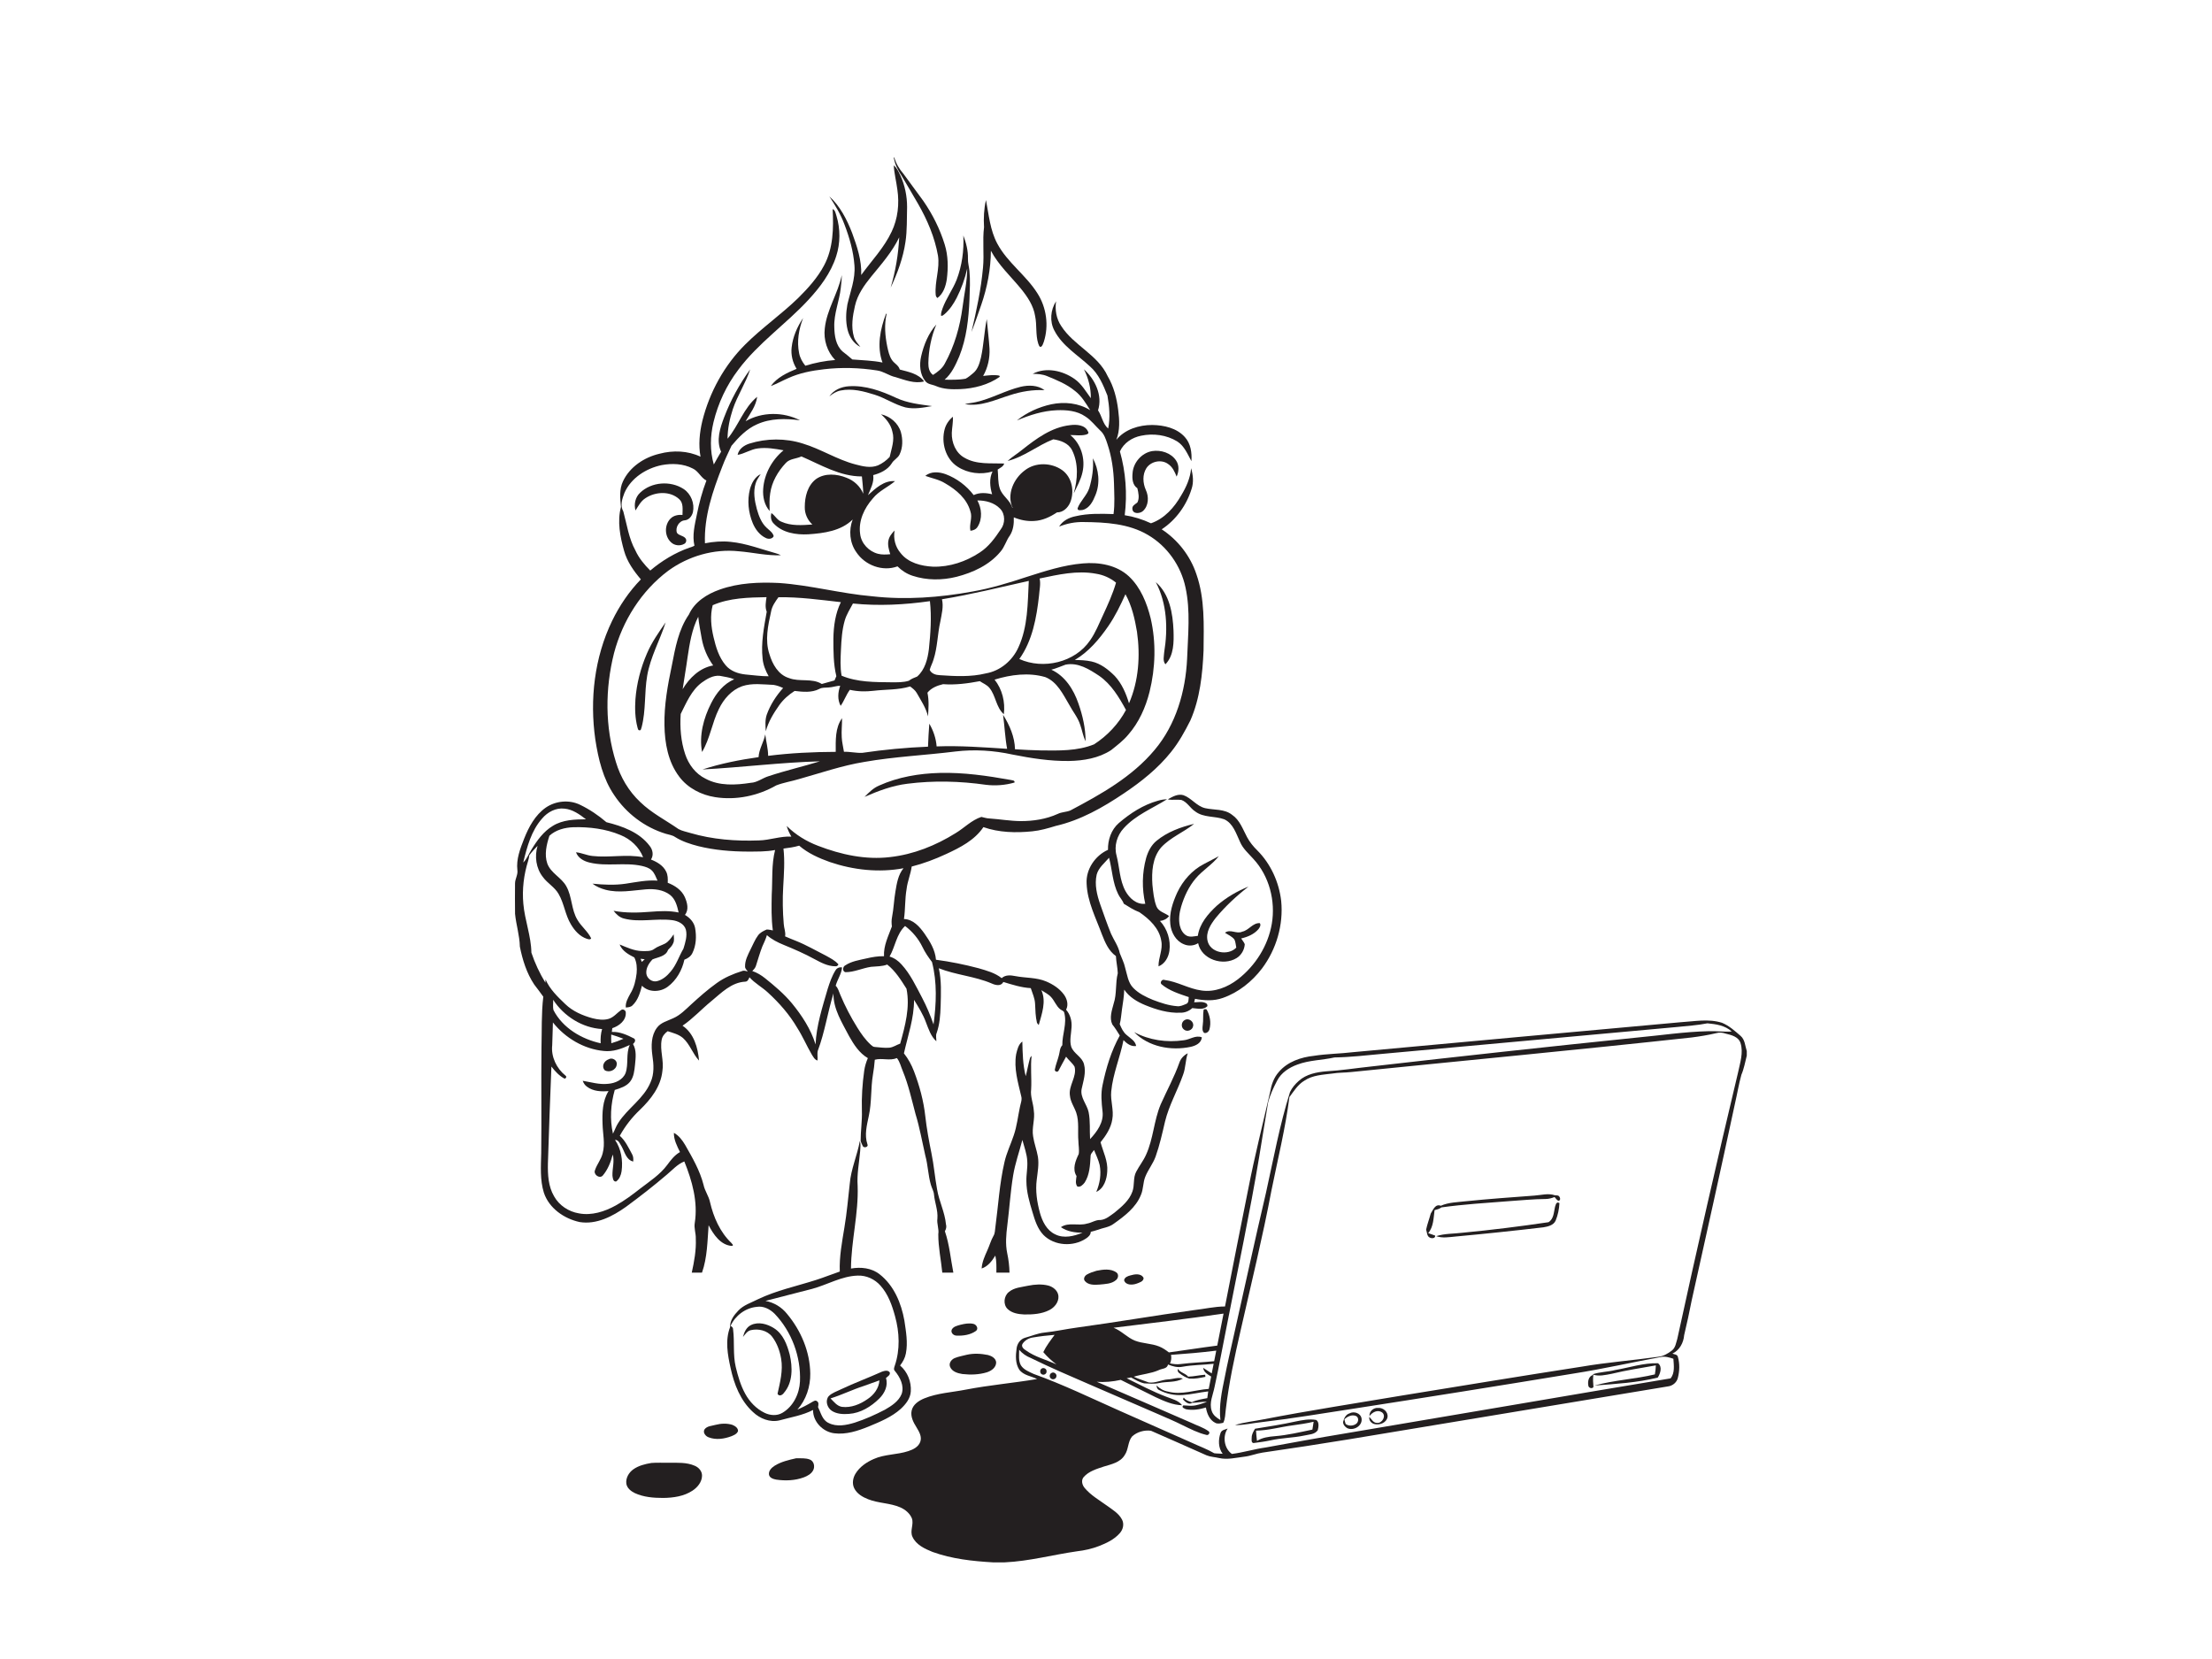 <?xml version="1.0" encoding="utf-8"?>
<!-- Generator: Adobe Illustrator 17.0.0, SVG Export Plug-In . SVG Version: 6.00 Build 0)  -->
<!DOCTYPE svg PUBLIC "-//W3C//DTD SVG 1.1//EN" "http://www.w3.org/Graphics/SVG/1.1/DTD/svg11.dtd">
<svg version="1.1" id="Layer_1" xmlns="http://www.w3.org/2000/svg" xmlns:xlink="http://www.w3.org/1999/xlink" x="0px" y="0px"
	 width="800px" height="600px" viewBox="0 0 800 600" enable-background="new 0 0 800 600" xml:space="preserve">
<g id="_x23_231f20ff">
	<path fill="#231F20" d="M323.244,56.95h0.187c0.626,2.199,1.801,4.17,3.297,5.89c2.414,3.26,4.784,6.557,7.199,9.821
		c3.337,4.825,6.004,10.138,7.735,15.751c1.272,4.077,1.297,8.43,0.76,12.629c-0.394,2.5-1.256,5.179-3.39,6.735
		c-0.39-0.313-0.598-0.715-0.626-1.199c-0.398-4.752,1.577-9.402,0.821-14.154c-1.175-6.613-3.845-12.877-7.178-18.678
		c-2.016-3.414-3.967-6.865-6.02-10.255C324.679,61.515,323.61,59.336,323.244,56.95z"/>
	<path fill="#231F20" d="M323.24,59.82c1.171,0.939,1.776,2.345,2.414,3.662c1.61,3.553,2.41,7.467,2.406,11.365
		c-0.122,4.211,0.045,8.451-0.585,12.633c-0.837,5.772-2.878,11.296-5.357,16.548c1.756-5.906,2.788-12.032,3.093-18.186
		c-2.545,5.272-6.447,9.703-10.129,14.194c-2.545,3.142-4.979,6.565-5.87,10.581c-0.841,3.654-1.471,7.565-0.374,11.227
		c0.386,1.435,1.484,2.467,2.333,3.626c-2.439-1.199-4.012-3.679-4.642-6.26c-0.719-2.971-0.598-6.093-0.061-9.085
		c1.073-4.658,2.943-9.272,2.557-14.137c-0.37-5.085-1.797-10.036-3.605-14.78c-1.341-3.638-3.353-6.967-5.479-10.19
		c3.898,3.528,6.337,8.353,8.223,13.186c1.793,4.89,3.52,9.971,3.309,15.251c3.744-5.158,8.268-9.833,11.003-15.662
		c2.26-4.711,2.833-10.109,2.065-15.247C324.167,65.628,323.407,62.763,323.24,59.82z"/>
	<path fill="#231F20" d="M355.889,82.188c-0.195-3.292-0.041-6.626,0.699-9.849c1.032,5.337,1.496,10.942,4.122,15.816
		c3.691,6.865,10.398,11.394,14.507,17.958c3.268,5.101,4.158,11.698,2.305,17.471c-0.289,0.638-0.411,1.496-1.073,1.858
		c-0.671,0.077-0.732-0.744-0.959-1.175c-1.016-3.227-0.427-6.678-1.126-9.963c-0.581-3.764-2.776-6.987-5.122-9.882
		c-3.707-4.512-8.113-8.528-10.873-13.747c-0.041,6.65-1.313,13.259-3.475,19.539c-1.146,3.288-2.264,6.589-3.544,9.829
		c1.801-7.674,3.459-15.414,4.17-23.275C355.982,91.915,355.287,87.03,355.889,82.188z"/>
	<path fill="#231F20" d="M301.136,75.612c0.988,0.435,1.061,1.589,1.386,2.475c1.427,4.723,1.427,9.865-0.098,14.56
		c-1.927,6.073-5.849,11.268-10.138,15.885c-8.069,8.727-18.088,15.552-25.238,25.145c-4.276,5.618-7.337,12.137-8.999,18.995
		c-1.203,5.012-1.337,10.341,0.11,15.316c0.866-1.549,1.703-3.114,2.638-4.626c-1.854-4.061-0.382-8.573,1.114-12.491
		c2.341-6.138,5.532-11.975,9.398-17.279c-1.618,4.988-4.605,9.41-6.276,14.389c-1.126,3.451-1.886,7.052-1.906,10.694
		c3.996-4.752,5.817-11.142,10.711-15.166c-0.419,3.292-2.52,6.052-4.183,8.837c5.951-3.435,13.601-3.455,19.678-0.341
		c-5.191-0.699-10.69-0.76-15.552,1.455c-3.74,1.638-6.634,4.67-9.219,7.743c-1.15,2.512-2.398,4.988-3.358,7.585
		c-3.451,8.825-6.622,18.092-6.248,27.698c3.065-0.589,6.215-0.854,9.329-0.508c5.609,0.549,10.894,2.622,16.288,4.114
		c0.642,0.183,1.272,0.406,1.866,0.724c-5.138,0.211-10.182-1.037-15.28-1.439c-8.971-0.947-18.186,1.744-25.458,7.02
		c-9.735,7.276-16.544,18.105-19.629,29.807c-3.252,12.869-3.297,26.706,0.687,39.42c1.634,5.467,4.622,10.544,8.8,14.454
		c4.073,3.959,9.191,6.536,13.82,9.756c1.325,0.736,2.858,0.976,4.296,1.431c8.016,2.354,16.442,2.996,24.767,2.687
		c3.963-0.085,7.768-1.589,11.755-1.386c-0.695-1.219-1.317-2.488-1.671-3.849c3.195,3.183,7.097,5.561,11.3,7.166
		c8.268,3.191,17.243,5.17,26.129,4.085c8.439-0.947,16.487-4.179,23.653-8.654c3.146-1.89,5.768-4.715,9.321-5.866
		c0.955,0.207,1.886,0.533,2.878,0.561c3.78,0.256,7.532,0.915,11.329,0.955c4.577,0.008,9.211-0.703,13.402-2.601
		c1.443-0.719,3.114-0.638,4.577-1.256c11.068-5.849,22.352-12.154,30.486-21.913c7.707-9.15,11.174-21.169,11.731-32.957
		c0.305-8.577,1.268-17.296-0.581-25.771c-1.654-7.841-6.646-14.954-13.585-18.999c-6.971-4.126-15.332-4.593-23.234-4.662
		c-3.053-0.077-6.069,0.504-8.89,1.65c1.252-2.114,3.646-3.317,6-3.764c4.479-1.049,9.113-0.911,13.678-0.768
		c0.512-3.679,0.248-7.394,0.167-11.093c-0.142-4.837-0.833-9.69-2.382-14.288c-0.573-1.732-1.167-3.605-2.593-4.837
		c-1.801-1.699-3.28-3.752-5.398-5.085c-2.996-2.081-6.792-2.39-10.329-2.256c-5.008,0.203-9.837,1.756-14.418,3.703
		c3.581-2.902,7.93-4.862,12.426-5.845c4.748-0.988,9.922-0.492,14.089,2.13c-1.577-2.504-3.097-5.154-5.504-6.959
		c-2.971-2.467-6.581-3.935-10.117-5.382c-1.638-0.683-3.423-0.785-5.17-0.809c4.833-2.553,10.873-1.154,15.158,1.874
		c2.524,1.768,4.069,4.504,5.857,6.939c0.065-3.63-0.858-7.215-2.492-10.447c4.016,3.614,6.833,9.422,5.101,14.837
		c1.431,2.089,1.675,4.882,3.666,6.585c0.793-3.91,0.431-8.024-0.268-11.934c-1.524-3.825-3.179-7.837-6.378-10.593
		c-4.414-4.122-9.959-7.378-12.804-12.906c-1.776-3.329-1.402-7.459,0.602-10.601c-0.443,3.097,0.098,6.349,1.874,8.967
		c4.504,7.036,13.251,10.353,16.796,18.129c2.203,3.731,3.288,8.012,3.809,12.284c0.455,3.569,0.675,7.325-0.683,10.735
		c3.105-3.813,8.211-5.378,12.983-5.37c4.236,0.057,8.845,1.081,11.788,4.357c2.142,2.337,2.602,5.67,2.386,8.719
		c-1.398-2.549-2.557-5.463-5.097-7.113c-3.878-2.386-8.691-3.008-13.117-2.077c-3.227,0.638-6.26,2.614-7.642,5.674
		c2.114,7.463,2.695,15.381,1.736,23.076c3.288,0.5,6.483,1.512,9.495,2.919c4.87-1.683,8.439-5.723,10.93-10.081
		c1.829-3.004,3.301-6.296,3.593-9.841c0.691,2.427,0.984,5.069,0.159,7.504c-1.809,5.882-5.642,11.211-10.8,14.597
		c5.849,3.825,10.365,9.638,12.564,16.28c3.077,8.853,2.658,18.365,2.573,27.592c-0.378,8.552-1.289,17.324-4.764,25.242
		c-1.996,3.963-4.158,7.886-6.947,11.357c-4.748,5.971-10.772,10.78-17.08,15.007c-7.581,5.109-15.715,9.743-24.706,11.8
		c-2.776,0.85-5.585,1.667-8.491,1.947c-5.89,0.598-11.995,0.455-17.633-1.52c-3.166,4.715-8.406,7.39-13.422,9.707
		c-4.028,1.87-8.199,3.459-12.511,4.548c-0.374,2.776-1.541,5.374-1.85,8.162c-0.634,3.577-0.415,7.231-0.951,10.816
		c3.317,0.085,5.666,2.784,7.439,5.284c1.975,2.821,3.87,5.918,4.142,9.443c5.187,0.687,10.325,1.728,15.381,3.069
		c2.914,0.85,5.967,1.663,8.386,3.593c1.333-1.268,3.272-1.081,4.927-0.748c3.715,0.728,7.646,0.439,11.186,1.947
		c2.431,1.037,4.76,2.532,6.353,4.683c1.163,1.553,1.788,3.727,0.821,5.536c1.541,1.728,2.154,4.085,1.975,6.365
		c-0.114,2.321-0.789,4.695-0.126,6.987c0.89,2.573,3.971,3.662,4.634,6.365c0.825,3.02-0.244,6.048-0.866,8.987
		c-0.561,3.089,1.931,5.475,2.536,8.333c0.654,3.211,0.329,6.504,0.528,9.751c2.516-2.675,4.996-6.081,4.508-9.963
		c-0.362-3.211-0.679-6.479,0.024-9.67c1.276-6.174,3.142-12.3,6.215-17.832c-0.837-1.382-1.703-2.736-2.703-4
		c-1.142-2.398-0.142-5.126,0.484-7.532c1.199-3.553,0.557-7.382,1.492-10.987c-0.077-2.073-0.581-4.13-0.675-6.211
		c-2.618-1.837-3.906-4.894-5.032-7.768c-2.207-6.024-5.321-11.914-5.565-18.454c-0.305-5.146,3.097-10.134,7.727-12.203
		c-0.085-3.585,1.175-7.3,3.931-9.69c4.134-3.549,8.849-6.601,14.146-8.073c1.061-0.317,2.162-0.504,3.28-0.524
		c-5.296,3.321-11.357,5.715-15.637,10.438c-2.435,2.614-3.589,6.422-2.622,9.914c1.098,4.276,1.081,8.898,3.227,12.853
		c1.41,2.573,4.012,4.967,7.158,4.589c-1.244-5.427-1.163-11.162,0.313-16.536c0.683-2.354,1.837-4.67,3.772-6.24
		c3.89-3.195,8.735-4.975,13.581-6.122c-3.809,3.069-8.573,4.886-11.926,8.528c-3.166,3.687-3.471,8.861-3.158,13.487
		c0.289,2.618,0.5,5.313,1.447,7.796c0.76,1.975,3.061,2.349,4.585,3.532c-0.797,1.045-1.996,1.646-3.292,1.768
		c2.662,2.862,3.943,6.947,3.414,10.816c-0.329,2.337-1.663,4.719-3.943,5.613c-0.065-3.126,1.642-6.085,1-9.227
		c-0.707-4.54-4.317-7.894-7.926-10.369c-2.02-0.764-3.821-1.931-5.642-3.065c-0.427-1.284-1.459-2.232-2.016-3.447
		c-2.041-4.11-2.15-8.8-3.305-13.174c-1.618,1.919-3.797,3.573-4.475,6.101c-0.817,3.597,0.085,7.304,1.268,10.719
		c1.268,3.577,2.5,7.17,3.935,10.686c1.045,2.337,2.642,4.447,3.154,7.004c0.658,1.748,1.549,3.414,1.939,5.264
		c0.744,2.496,1.016,5.349,2.927,7.296c1.959,2.016,4.54,3.276,7.109,4.329c2.797,1.073,5.691,2.045,8.699,2.284
		c1.179,0.171,2.268-0.386,3.329-0.813c1.008-0.362,0.829-1.63,0.943-2.475c-3.439-1.171-7.02-2.26-9.849-4.642
		c-0.724-0.618,0.199-1.951,1.061-1.557c4.687,0.581,8.8,3.227,13.487,3.829c4.703,0.663,9.394-1.236,13.072-4.069
		c6.329-4.902,10.906-12.142,12.264-20.064c1.406-8.28-0.923-17.288-6.683-23.49c-1.74-1.943-3.797-3.703-4.821-6.166
		c-1.41-2.963-2.455-6.654-5.691-8.138c-3.41-1.252-7.483-0.528-10.508-2.845c-1.841-1.187-2.882-3.419-5.012-4.158
		c-1.52-0.207-3.065,0.057-4.593-0.122l-0.211-0.15c1.667-0.943,3.544-2.008,5.532-1.459c2.927,1.028,4.776,3.975,7.861,4.699
		c3.248,0.74,6.963,0.199,9.743,2.402c2.809,1.894,3.894,5.211,5.422,8.06c0.963,1.801,2.256,3.402,3.715,4.825
		c4.862,4.866,7.853,11.471,8.638,18.275c0.854,8.63-1.74,17.507-6.939,24.425c-3.622,4.744-8.504,8.674-14.174,10.65
		c-3.236,1.167-6.735,0.971-10.056,0.317c-0.077,0.313-0.236,0.943-0.313,1.256c1.382,0.016,2.898-0.39,4.187,0.293
		c0.459,0.203,0.663,0.573,0.61,1.114c-1.455,1.471-3.658,0.817-5.471,0.695c-1.171,1.098-2.703,1.703-4.313,1.667
		c-4.374,0.195-8.65-1.089-12.658-2.723c-2.951-1.207-5.833-2.923-7.642-5.622c-0.057,2.406-0.472,4.78-0.817,7.154
		c-0.272,1.776-0.333,3.585-0.805,5.329c0.589,1.431,1.256,2.91,2.488,3.918c1.297,1.175,3.138,2.077,3.447,3.988
		c-1.849,0.28-3.374-0.89-4.581-2.126c-1.215,6.256-3.845,12.203-4.435,18.592c-0.329,3.378,1.016,6.715,0.386,10.089
		c-0.488,3.134-2.297,5.837-4.244,8.264c0.939,3.463,2.707,6.804,2.423,10.499c-0.138,2.833-1.175,6.215-3.967,7.451
		c1.301-3.04,1.854-6.451,1.224-9.723c-0.439-1.894-1.325-3.634-2.032-5.431c-0.492,0.74-1.321,1.386-1.256,2.362
		c-0.179,3.191-0.354,6.626-2.126,9.394c-0.606,0.78-1.585,1.841-2.662,1.435c-0.841-1.085-0.431-2.536-0.289-3.772
		c-1.61-2.528-0.374-5.536,0.789-7.959c0.264-1.561-0.106-3.167-0.118-4.74c-0.297-3.398,0.333-6.918-0.772-10.215
		c-0.711-2.057-2.073-3.894-2.28-6.113c-0.614-3.654,2.589-6.849,1.683-10.495c-0.789-1.39-2.138-2.358-3.077-3.646
		c-0.923,1.719-1.898,3.406-2.776,5.146c-0.467,0.642-1.52,0.093-1.268-0.63c0.321-1.699,1.016-3.297,1.427-4.971
		c0.366-1.256,0.289-2.699,1.252-3.699c-0.069-3.931,1.756-7.821,0.703-11.731c-0.122-0.74-0.996-0.85-1.476-1.28
		c-1.451-1.163-2.028-3.04-3.276-4.382c-0.976-1.093-2.329-1.715-3.532-2.504c1.866,4.069,0.163,8.577-0.951,12.609
		c-0.154-0.195-0.472-0.585-0.626-0.78c-0.553-2.272-0.581-4.622-0.695-6.939c-0.081-1.984-0.967-3.78-1.553-5.634
		c-3.41-0.203-6.687-1.24-9.93-2.236c-0.841,1.687-2.862,1.171-4.236,0.541c-6.13-2.622-12.918-3.045-19.1-5.496
		c1.028,4.483,0.772,9.113,0.667,13.678c-0.11,3.268-0.337,6.593-1.435,9.703c-0.419,0.963-0.094,2.016-0.118,3.032
		c-1.992-1.793-2.809-4.423-3.756-6.841c-1.049-2.906-2.711-5.524-4.313-8.142c0.028,6.626-2.232,12.95-3.658,19.348
		c1.557,1.955,2.76,4.171,3.646,6.508c1.988,5.223,3.475,10.67,4.081,16.239c0.504,4.483,1.325,8.926,2.223,13.349
		c0.89,4.309,1.236,8.707,2.032,13.036c0.703,4.325,2.817,8.308,3.219,12.694c0.276,0.866,0.061,1.736-0.386,2.508
		c1.658,4.837,2.077,9.983,3.061,14.983c-1.333-0.004-2.667-0.004-4,0c-0.455-4.634-1.471-9.235-1.447-13.898
		c0.317-1.927-0.598-3.764-0.325-5.687c0.248-2.931-0.939-5.695-1.219-8.573c-0.073-1.301-0.809-2.414-1.142-3.646
		c-1.004-3.451-1.045-7.097-2.012-10.556c-1.15-5.024-2.028-10.113-3.544-15.048c-1.382-5.179-2.524-10.451-4.569-15.422
		c-0.699-1.602-1.041-3.394-2.154-4.776c-2.593,1.089-5.382-0.114-8,0.602c-0.122,1.817-0.378,3.622-0.675,5.418
		c-0.833,4.939-0.402,10.016-1.496,14.922c-0.703,3.325-1.63,6.845-0.508,10.19c0.533,1.012-1.179,1.528-1.65,0.732
		c-0.309-0.593-0.541-1.215-0.797-1.829c0-3.691,0.598-7.357,0.459-11.052c-0.142-4.813,0.167-9.634,0.841-14.402
		c0.224-1.577,0.687-3.11,1.317-4.565c-3.106-1.809-5.089-4.931-6.805-7.979c-2.504-4.845-5.731-9.747-5.634-15.41
		c-2.114,6.825-3.118,13.963-5.65,20.661c-0.317,1.167,0.012,2.398-0.122,3.597c-1.081-0.309-1.553-1.386-2.114-2.248
		c-1.821-3.114-3.223-6.455-5.17-9.495c-2.817-4.845-6.552-9.093-10.674-12.865c-2.114-1.963-4.719-3.329-6.646-5.5
		c-0.305,0.671-0.638,1.553-1.508,1.585c-5.012,0.232-8.67,4.061-12.3,7.061c-3.532,2.882-6.626,6.304-10.406,8.869
		c4.122,2.752,5.557,7.93,5.979,12.613c-2.301-2.443-3.292-5.902-5.821-8.174c-1.569-1.329-3.61-1.837-5.528-2.447
		c-1.057,0.756-1.947,1.805-2.175,3.122c-0.707,3.772,0.906,7.536,0.26,11.32c-0.577,5.581-4.175,10.19-8.085,13.954
		c-2.906,2.752-5.39,5.91-7.317,9.422c2.02,1.797,3.158,4.297,4.427,6.634c0.484,0.809,0.512,1.76,0.423,2.683
		c-2.545-0.602-3.061-3.455-4.166-5.422c-0.63-0.935-1.049-2.439-2.414-2.41c2.244,3.309,2.914,7.455,2.374,11.373
		c-0.215,1.398-0.797,2.841-1.988,3.691c-1.146,0.081-1.183-1.317-1.313-2.126c-0.085-2.553,0.805-5.109,0.106-7.642
		c-0.719,2.744-1.78,5.5-3.662,7.666c-1.211,1.191-3.423-0.512-2.752-2.016c0.699-2.142,2.26-3.906,2.772-6.118
		c0.955-3.475,0.033-7.065-0.041-10.581c-0.146-4.032-0.041-8.361,2.167-11.894c-2.658,0.232-5.589,0.089-7.8-1.589
		c-0.748-0.512-1.24-1.297-1.541-2.138c3.04,0.508,6.069,1.459,9.191,1.093c2.532-0.191,5.321-1.402,6.313-3.906
		c1.13-3.268,0.065-6.93,1.5-10.134c-2.91,1.37-6.101,2.532-9.369,2.167c-7.215-0.687-13.934-4.687-18.414-10.316
		c-0.102,2.752-0.138,5.508-0.256,8.26c-0.463,4.166,1.593,8.402,4.829,10.983c0.5,0.346,0.187,1.008-0.37,1.081
		c-1.927-1.032-3.431-2.667-4.748-4.378c-0.459,11.678-0.919,23.352-1.264,35.035c-0.085,4.036,0.122,8.3,2.219,11.873
		c1.837,3.325,5.284,5.585,9.008,6.195c4.601,0.87,9.276-0.634,13.28-2.845c3.171-1.732,6.061-3.918,8.898-6.138
		c3.419-2.626,7.134-5.02,9.739-8.528c1.301-1.768,2.671-3.569,4.626-4.662c-1.073-2.187-2.256-4.447-2.207-6.951
		c1.793,0.959,3.028,2.634,4.053,4.345c2.63,4.614,5.357,9.28,6.674,14.475c0.455,2.203,1.89,4.04,2.341,6.248
		c1.268,5.435,3.601,10.812,7.691,14.723c0.171,0.313,1.061,0.874,0.24,1.114c-4.142-0.28-6.674-4.158-8.443-7.487
		c-0.431,5.752-0.463,11.646-2.394,17.149c-1.236-0.008-2.467-0.008-3.699-0.008c0.886-4.036,1.646-8.142,1.455-12.292
		c0.077-1.923-0.715-3.788-0.366-5.711c1.191-7.597-0.951-15.215-3.78-22.206c-2.52,0.996-4.305,3.097-6.345,4.784
		c-4.764,4.073-9.715,7.926-14.763,11.638c-4.825,3.419-10.638,6.479-16.743,5.496c-5.622-1.211-11.081-4.992-12.946-10.621
		c-1.435-4.622-1.073-9.532-0.963-14.3c0.154-12.735-0.049-25.47,0.098-38.205c0.163-6.13-0.069-12.284,0.658-18.381
		c-1.037-1.508-2.195-2.923-3.276-4.39c-2.748-4.114-4.24-8.926-5.203-13.735c-0.085-4.016-1.345-7.861-1.736-11.841
		c-0.053-3.654-0.037-7.313-0.008-10.967c-0.004-1.671,1.106-3.175,0.85-4.849c-0.467-3.939,1.024-7.743,2.431-11.341
		c1.691-4.28,4.004-8.577,7.857-11.276c3.597-2.447,8.483-2.931,12.414-0.988c3.423,1.646,6.609,3.809,9.491,6.28
		c5.78,1.439,11.894,3.601,15.621,8.536c1.142,1.398,1.541,3.39,0.5,4.967c2.183,0.858,4.41,2.146,5.475,4.337
		c0.654,1.248,0.65,2.691,0.581,4.065c2.536,0.976,5.02,2.593,6.174,5.158c0.886,2,1.573,4.581,0.053,6.463
		c1.764,1.032,3.284,2.642,3.675,4.707c0.541,3.02,0.411,6.309-0.976,9.097c-0.561,1.195-1.691,1.947-2.898,2.39
		c-0.821,3.797-2.87,7.455-6.024,9.784c-2.707,2.02-6.878,2.142-9.321-0.362c-0.667,2.545-1.451,5.276-3.443,7.122
		c-0.634,0.638-1.561,0.691-2.402,0.756c-0.179-1.845,0.817-3.475,1.654-5.036c1.366-2.207,1.951-4.792,2.264-7.341
		c0.175-1.931,0.061-3.988-0.841-5.735c-2.13-1.073-4.378-2.349-5.313-4.687c2.61,1.065,5.235,2.317,8.113,2.386
		c1.488-0.008,3.207,0.187,4.451-0.805c1.158-0.862,2.565-1.236,3.833-1.886c1.39-0.744,2.276-2.106,3.158-3.362
		c0.028,1.037,0.309,2.13-0.134,3.122c-0.362,1.012-1.179,1.752-1.906,2.508c-0.772,2.354-3.634,2.61-5.605,3.427
		c-1.293,1.345-2.423,3.146-2.248,5.085c0.175,1.776,1.98,3.183,3.752,2.821c2.057-0.455,3.74-1.906,5.048-3.496
		c2.089-2.435,3.02-5.552,4.622-8.276c0.679-2.199,1.447-4.577,0.882-6.878c-0.61-2.146-2.91-3.175-4.951-3.439
		c-5.809-0.736-11.751,0.923-17.491-0.598c-1.565-0.394-2.756-1.553-3.715-2.793c4.439,0.858,8.995,0.715,13.479,0.35
		c3.349-0.268,6.748-0.423,10.06,0.268c-0.528-2.301-1.15-4.837-3.106-6.365c-2.471-1.898-5.744-2.256-8.76-2.008
		c-4.829,0.394-9.784,1.406-14.572,0.154c-1.683-0.455-3.333-1.13-4.719-2.207c3.988,0.406,8.024,0.602,12.007,0.012
		c3.813-0.573,7.63-1.394,11.512-1.11c-0.593-1.289-1.053-2.707-2.102-3.711c-0.951-0.919-2.26-1.297-3.512-1.597
		c-6.227-1.406-12.715,0.293-18.93-1.219c-2.065-0.48-4.175-1.622-4.939-3.723c2.036,0.183,3.902,1.126,5.935,1.333
		c6.097,0.703,12.276-0.744,18.34,0.467c-1.435-3.687-4.532-6.569-8.166-8.036c-5.37-2.26-11.268-2.975-17.052-2.829
		c-3.097,0.11-6.345,0.939-8.67,3.085c-1.037,3.195-1.894,6.756-0.768,10.044c1.272,3.496,5.089,5.024,6.853,8.182
		c2.171,3.801,1.772,8.512,4.089,12.251c1.398,2.386,3.723,4.114,4.922,6.622c-0.358,0.61-1.061,0.293-1.597,0.154
		c-2.54-0.862-4.418-2.979-5.739-5.24c-2.065-3.41-2.427-7.544-4.447-10.975c-1.398-2.475-4.044-3.849-5.683-6.13
		c-2.48-3.138-3.053-7.471-1.915-11.255c-1.061,1.081-2.093,2.199-3,3.418c-0.057,0.671-0.195,1.337-0.402,1.984
		c-1.573,4.996-2.223,10.304-1.744,15.532c0.508,5.967,2.825,11.67,2.91,17.69c1.28,3.805,2.984,7.451,5.073,10.877l0.041-1.211
		c1.52,3.573,4.39,6.292,7.138,8.934c2.707,2.622,6.264,4.146,9.853,5.126c1.915,0.476,3.971,0.785,5.898,0.203
		c1.789-0.565,2.959-2.114,4.435-3.166c0.724-0.553,1.797,0.142,1.707,1.02c0.102,2.809-2.459,4.731-4.878,5.536
		c-0.045,0.337-0.134,1.016-0.179,1.354c2.894-0.138,5.589,1.11,8.097,2.402c0.699,0.638,0.138,1.484-0.435,1.963
		c1.325,2.248,0.984,4.951,0.74,7.426c-0.232,2.142-0.419,4.471-1.813,6.227c-1.362,1.691-3.532,2.345-5.524,2.963
		c-1.476,5.134-1.825,10.589-0.654,15.824c0.671-1.293,1.114-2.691,1.919-3.906c3.366-5.305,9.215-8.731,11.67-14.662
		c1.398-3.073,1.163-6.528,0.663-9.772c-0.455-3.358-0.467-7.142,1.654-9.971c1.415-1.947,3.866-2.471,5.914-3.459
		c2.52-1.106,4.443-3.13,6.439-4.955c2.971-2.719,6-5.402,9.28-7.748c2.768-1.992,5.939-3.345,9.182-4.349
		c0.675-0.297,1.37-0.008,2.041,0.15c-0.382-0.541-0.992-1.024-0.976-1.744c-0.081-2.244,1.032-4.284,1.98-6.244
		c0.886-1.687,1.553-3.508,2.703-5.04c0.764-1.057,1.975-1.646,3.138-2.146c0.752-0.004,1.484,0.187,2.223,0.321
		c-0.589-4.264-0.48-8.593-0.402-12.889c0.325-5.394-0.134-10.894,1.215-16.182c-3.268,0.634-6.601,0.549-9.914,0.565
		c-5.992-0.02-12.016-0.52-17.844-1.959c-2.914-0.756-5.833-1.687-8.394-3.305c-1.012-0.711-2.272-0.821-3.418-1.187
		c-7.573-2.305-14.235-7.357-18.605-13.942c-4.073-5.951-5.76-13.117-6.841-20.137c-2.073-14.471-0.329-29.673,6.065-42.9
		c2.671-5.5,6.138-10.634,10.406-15.019c-2.597-3.061-4.996-6.431-6.077-10.349c-1.435-5.109-2.508-10.589-1.126-15.832
		c-0.297-3.081-0.642-6.361,0.724-9.26c2.447-5.24,7.691-8.695,13.207-9.991c4.886-1.301,10.235-1.122,14.845,1.065
		c-0.793-4.288-0.35-8.703,0.658-12.914c2.597-10.422,7.967-20.206,15.621-27.775c5.996-5.959,12.987-10.8,19.04-16.694
		c3.565-3.536,6.996-7.321,9.365-11.78C301.372,89.785,301.498,82.497,301.136,75.612 M239.306,168.212
		c-5.613,1.163-11.06,4.638-13.45,10.003c-0.833,2.122-1.654,4.63-0.423,6.764c1.301,4.74,1.967,9.743,4.374,14.113
		c1.268,2.768,3.219,5.118,5.361,7.252c4.199-3.532,8.967-6.443,14.158-8.268c0.602-0.252,1.289-0.354,1.825-0.728
		c-0.85-3.727,0.102-7.508,0.858-11.158c0.825-4.215,1.943-8.378,3.475-12.39c-2.012-1.037-2.849-3.382-4.91-4.345
		C247.143,167.667,243.05,167.513,239.306,168.212 M196.065,296.029c-3.927,4.418-5.463,10.292-6.829,15.897
		c1.386-1.305,1.988-3.13,3-4.695c1.992-3.28,4.341-6.524,7.687-8.536c3.581-2.223,7.914-2.362,11.995-2.386
		c-2.293-1.768-4.784-3.577-7.76-3.853C201.044,292.062,198.028,293.704,196.065,296.029 M283.353,306.895
		c0.516,4.601,0.163,9.231-0.094,13.837c-0.268,4.479-0.191,8.979,0.195,13.446c0.077,1.504,0.78,2.947,0.484,4.467
		c1.301,0.577,2.618,1.11,3.943,1.634c3.756,1.5,7.256,3.549,10.861,5.366c1.581,0.898,3.297,1.719,4.492,3.142
		c-0.228,0.5-0.602,0.728-1.122,0.679c-2.707-0.008-5.166-1.313-7.491-2.565c-3.61-1.984-7.394-3.622-11.203-5.183
		c-2.167-0.886-4.288-1.951-6.052-3.516c-0.415,1.431-1.061,2.776-1.671,4.126c-0.882,2.26-1.532,4.601-2.276,6.91
		c-0.219,0.78-0.776,1.386-1.345,1.939c1.699,0.573,3.244,1.504,4.638,2.622c3.439,2.768,6.853,5.626,9.682,9.04
		c3.638,4.439,6.861,9.361,8.565,14.889c0.305-6.878,2.484-13.467,4.37-20.027c0.74-2.337,1.545-4.699,2.853-6.784
		c0.48-0.85,1.431-1.183,2.37-1.057c-0.215,2.39-1.691,4.374-2.317,6.646c0.902,0.874,1.171,2.134,1.667,3.248
		c1.732,4.146,3.817,8.146,6.203,11.955c1.374,2.203,2.886,4.357,4.817,6.122c0.419,0.346,0.841,0.805,1.431,0.813
		c1.748,0.122,3.504,0.427,5.264,0.272c1.435-0.126,2.618-1.032,3.955-1.484c1.78-6.422,3.634-13.178,2.272-19.861
		c-1.992-3.138-4-6.41-6.975-8.727c-1.858,0.724-3.866,0.618-5.813,0.817c-3.146,0.451-6.105,1.951-9.317,1.943
		c-1.146-0.285-0.988-2-0.049-2.459c2.256-1.508,5.004-1.906,7.597-2.5c2.106-0.496,4.256-0.87,6.426-0.821
		c-0.207-3.801,1.577-7.288,2.853-10.764c-0.146-1.122-0.171-2.26,0.053-3.374c0.61-3.065,0.683-6.199,1.228-9.276
		c0.488-2.927,0.976-6.036,2.919-8.402c-8.865,1.671-18.133,0.646-26.637-2.24c-3.959-1.415-7.89-3.158-11.097-5.926
		C287.178,306.395,285.263,306.655,283.353,306.895 M327.334,334.897c-3.154,2.935-3.54,7.463-5.609,11.052
		c1.695,0.496,3.158,1.545,4.325,2.854c3.223,3.516,5.24,7.898,7.451,12.072c1.626,3.093,2.979,6.321,4.122,9.625
		c1.008-7.475,1.354-15.219-0.557-22.58c-1.305-1.711-2.532-3.492-3.455-5.447C332.155,339.49,329.98,336.893,327.334,334.897
		 M231.685,346.754c0.11,0.285,0.321,0.85,0.427,1.134c0.354-0.321,0.703-0.646,1.057-0.959
		C232.799,346.884,232.059,346.799,231.685,346.754 M200.057,361.578c0.065,1.244-0.195,2.549,0.13,3.768
		c3.325,6.439,10.138,10.463,17.052,11.971c-0.098-1.732,0.024-3.475,0.512-5.142C210.601,371.761,203.934,367.537,200.057,361.578
		 M221.051,374.163c-0.045,1.045-0.02,2.089,0.049,3.138c1.496-0.435,2.963-0.976,4.382-1.618
		C224.035,375.09,222.539,374.63,221.051,374.163z"/>
	<path fill="#231F20" d="M348.402,85.172c1.028,2.658,1.748,5.496,1.671,8.361c-0.057,1.504,0.398,2.951,0.532,4.439
		c0.341,3.39,0.134,6.8,0.024,10.199c-0.297,7.028-1.057,14.178-3.711,20.755c-1.313,3.036-2.719,6.195-5.288,8.398
		c2.532,0.016,5.105,0.114,7.605-0.362c1.012-0.541,1.886-1.313,2.768-2.041c1.667-1.382,2.268-3.565,2.768-5.577
		c1.016-4.593,1.175-9.329,2.102-13.938c0.293,3.557,0.78,7.101,0.996,10.662c0.163,3.431-0.598,6.91-2.309,9.902
		c1.931-0.211,3.91-0.492,5.845-0.126l0.191,0.423c-4.175,2.931-9.325,4.256-14.377,4.471c-2.939,0.114-5.992,0.057-8.735-1.126
		c-1.289-0.581-2.923-0.557-3.841-1.784c-1.992-2.475-2.183-5.959-1.5-8.951c0.959-4.162,2.63-8.313,5.496-11.528
		c-1.849,4.414-2.793,9.186-2.89,13.967c-0.02,1.585,0.305,3.329,1.699,4.284c1.654-1.081,3.301-2.293,4.244-4.085
		c3.5-6.329,5.508-13.394,6.443-20.539c0.573-4.618,1.667-9.191,1.675-13.869c-0.817,3.691-2.118,7.268-3.825,10.638
		c-1.118,2.158-2.492,4.223-4.329,5.833c-0.386,0.289-0.772,0.748-1.313,0.634c-0.094-0.919,0.232-1.797,0.528-2.646
		c1.313-3.63,3.658-6.764,5.093-10.337C347.914,96.127,348.67,90.619,348.402,85.172z"/>
	<path fill="#231F20" d="M298.295,118.759c0.715-6.8,4.784-12.617,6.142-19.263c0,1.545-0.175,3.085-0.354,4.622
		c-0.504,4.78-2.549,9.329-2.349,14.198c0.061,3.101,0.545,6.605,2.988,8.792c1.183,0.955,2.406,1.866,3.532,2.894
		c3.638,0.313,7.321,0.366,10.91,1.106c-2.114-5.748-0.821-12.101,1.284-17.657l0.215,0.057c-0.919,3.923-0.553,8.016,0.244,11.93
		c0.362,1.602,0.699,3.268,1.618,4.662c0.809,1.325,2.471,1.963,2.89,3.549c3.146,0.845,6.76,1.476,8.813,4.296
		c-3.484,0.927-7.008-0.553-10.316-1.545c-2.362-0.48-4.321-2.102-6.727-2.423c-6.341-0.992-12.816-1.179-19.19-0.431
		c-4.402,0.5-8.825,1.341-12.877,3.191c-2.134,0.911-4.15,2.085-6.337,2.874c2.256-3.114,5.866-4.796,9.325-6.219
		c-1.443-2.301-2.11-5.061-1.793-7.768c0.415-3.825,2.028-7.451,4.154-10.625c-1.557,4.02-2.337,8.467-1.451,12.735
		c0.317,1.691,1.179,3.207,2.248,4.536c3.508-1.077,7.126-1.793,10.788-2.069C299.144,127.202,297.799,122.889,298.295,118.759z"/>
	<path fill="#231F20" d="M369.169,139.88c2.866-0.663,6.17-0.63,8.605,1.232c-4.248-0.228-8.483,0.48-12.511,1.809
		c-5.28,1.63-10.625,4.268-16.304,3.232c1.321-0.333,2.691-0.423,4.02-0.732C358.576,144.177,363.604,141.217,369.169,139.88z"/>
	<path fill="#231F20" d="M299.949,143.368c1.545-2.345,4.345-3.504,7.069-3.675c5.975-0.39,11.739,1.695,17.064,4.187
		c4.085,1.915,8.609,2.378,13.016,2.988c-3.154,0.549-6.431,1.187-9.613,0.48c-3.914-1.012-7.296-3.39-11.146-4.593
		c-3.939-1.244-8.154-2.366-12.292-1.524C302.494,141.514,301.148,142.384,299.949,143.368z"/>
	<path fill="#231F20" d="M318.627,149.827c3.305,0.715,6.223,3.179,7.191,6.459c0.715,2.622,0.732,5.565-0.463,8.052
		c-0.626,1.362-2.142,1.963-2.854,3.26c-1.484,2.321-4.109,3.553-6.691,4.231c0.378,2.597-0.951,4.939-1.898,7.252
		c2.732-2.451,5.817-5.406,9.792-5.069c-2.601,2.199-5.894,3.553-8.048,6.268c-3.085,3.475-5.264,8.121-4.573,12.857
		c0.398,3.427,3.171,6.317,6.471,7.15c1.443,0.37,2.943,0.276,4.41,0.154c-0.472-1.593-1-3.268-0.659-4.943
		c0.272-1.443,1.228-2.622,2.244-3.63c-0.524,2.882,0.236,5.91,2.15,8.138c2.756,3.557,7.463,4.719,11.747,4.943
		c5.983,0.159,11.942-1.849,16.901-5.138c3.195-2.069,5.475-5.183,7.544-8.308c1.691-2.134,1.744-5.577-0.219-7.556
		c-2.11-2.183-5.248-2.988-8.199-2.959c1.597,2.89,1.894,6.642,0.098,9.512c-0.553,0.927-1.573,1.362-2.61,1.451
		c-0.528-2.341,0.837-4.711-0.016-7.02c-1.26-4.585-5.097-7.813-9.064-10.101c-2.199-1.398-4.801-1.854-7.223-2.719
		c2.036-1.736,4.975-1.476,7.333-0.626c4.004,1.492,7.556,4.17,10.146,7.565c2.097-0.988,4.475-0.841,6.674-0.293
		c-0.797-2.671-1.106-5.654,0.142-8.239c-4.183,1.252-8.926,0.675-12.601-1.715c-4.418-2.817-6.057-8.792-4.675-13.69
		c0.492-1.736,1.561-3.264,2.959-4.398c0.077,1.955-0.313,3.882-0.411,5.829c-0.094,3.492,1.398,7.252,4.573,8.995
		c4.341,2.557,9.564,1.915,14.381,2.093c-0.305,1.134-1.484,1.569-2.354,2.183c0.248,2.272,0.016,4.63,0.756,6.829
		c0.87,2.748,3.788,4.223,4.532,7.048l0.106-0.049c-2.207-4.817,0.366-10.54,4.394-13.52c3.841-3.024,9.629-2.878,13.548-0.089
		c3.573,2.577,4.52,7.743,2.882,11.69c-0.797,1.902-2.581,3.634-4.764,3.581c-2.467,1.646-5.248,2.967-8.256,3.11
		c-2.524,0.175-5.057-0.341-7.378-1.313c0.102,2.256-0.171,4.634-1.419,6.573c-1.362,1.845-1.886,4.183-3.447,5.906
		c-3.979,4.776-9.894,7.495-15.808,9.02c-5.203,1.301-10.804,1.321-15.918-0.362c-2.069-0.671-3.939-1.862-5.463-3.406
		c-5.39,1.996-11.743-0.386-14.877-5.101c-2.439-3.406-2.821-7.979-1.333-11.849c-4.223,4.154-10.402,4.971-16.044,5.353
		c-4.41,0.232-9.349-0.516-12.516-3.89c-1.016-0.988-1.207-2.463-0.833-3.788c1.325,0.894,2.049,2.512,3.581,3.114
		c3.516,1.597,7.479,1.284,11.227,1.02c-1.76-1.606-2.801-3.935-2.744-6.325c-0.012-3.691,1.008-7.821,4.105-10.134
		c3.207-2.228,7.524-1.858,10.987-0.447c2.707,1.008,4.963,3.093,6.057,5.784c-0.033-2.097-0.305-4.179-0.492-6.264
		c-7.902,0.037-14.841-4.203-21.877-7.235c-1.845,0.902-4.191,0.768-5.65,2.382c-2.841,3.032-5.065,6.821-5.638,10.987
		c-0.346,2.106-0.232,4.244-0.199,6.365c-1.906-2.146-2.532-5.138-2.341-7.939c0.362-5.431,3.187-10.568,7.365-14.015
		c-3.065-0.553-6.203-1.11-9.321-0.667c-2.565,0.313-4.744,1.902-7.284,2.321c0.402-2.114,2.293-3.431,4.215-4.061
		c6.252-1.963,13.089-2.012,19.353-0.033c6.581,1.975,12.434,5.849,19.105,7.565c2.602,0.695,5.463,1.382,8.069,0.341
		c1.602-0.719,3.065-1.78,4.252-3.073c0.646-2.992,1.886-6.089,0.967-9.17C322.196,153.546,320.517,151.501,318.627,149.827z"/>
	<path fill="#231F20" d="M369.636,162.704c5.118-4.049,10.67-8.191,17.365-8.939c2.313-0.313,5.487-0.142,6.52,2.366
		c0.467,0.711-0.459,0.98-0.967,1.102c-1.801,0.411-3.658,0.102-5.479,0.106c3.902,3.138,5.532,8.609,4.427,13.434
		c-0.602,2.756-2.02,5.219-3.203,7.752c1.471-5.093,1.854-10.869-0.581-15.723c-1.289-2.54-4.142-3.54-6.788-3.918
		c-5.691,2.207-10.52,6.345-16.507,7.825C366.026,165.216,367.945,164.102,369.636,162.704z"/>
	<path fill="#231F20" d="M409.609,171.118c0.248-3.813,3.272-7.296,7.048-7.967c3.203-0.52,6.882,0.634,8.715,3.435
		c1.154,1.719,1.012,3.967,0.167,5.784c-0.671-1.699-1.463-3.479-3.036-4.528c-2.439-1.833-6.3-1.028-7.918,1.516
		c-1.463,2.317-1.26,5.366-0.203,7.788c1.175,2.443,1.089,5.78-1.032,7.682c-1.057,0.967-3.626,1.158-3.797-0.687
		c-0.232-1.256,1.041-1.752,1.805-2.427c0.813-1.606,0.374-3.475-0.016-5.138C409.552,175.39,409.41,173.053,409.609,171.118z"/>
	<path fill="#231F20" d="M395.252,165.748c2.162,4.032,2.707,9.024,0.935,13.3c-0.866,2.195-2.122,4.744-4.605,5.378
		c-0.63,0.057-1.951,0.423-1.854-0.634c1.016-2.642,3.325-4.569,4.227-7.272C394.996,173.037,395.557,169.391,395.252,165.748z"/>
	<path fill="#231F20" d="M271.227,176.902c0.598-2.175,1.764-4.418,3.882-5.443c-0.654,1.093-1.467,2.118-1.821,3.362
		c-0.935,3.04-0.374,6.292,0.435,9.292c0.711,2.504,1.667,5.109,3.671,6.878c0.915,0.866,2.11,1.618,2.423,2.923
		c-0.484,1.037-1.87,1.134-2.793,0.683c-2.256-1.024-3.833-3.138-4.776-5.374C270.65,185.361,270.187,180.975,271.227,176.902z"/>
	<path fill="#231F20" d="M231.486,178.219c4.11-3.955,10.991-4.467,15.743-1.374c2.691,1.768,4.057,5.26,3.374,8.39
		c-0.341,1.406-1.419,2.817-2.955,2.947c-2.045,0.159-3.524,2.63-2.821,4.516c0.748,1.093,2.463,0.984,3.191,2.126
		c0.35,0.63,0.134,1.5-0.512,1.849c-1.516,0.898-3.605,0.667-4.857-0.585c-2.341-2.179-2.394-6.239-0.163-8.516
		c1.114-1.154,2.801-1.471,4.345-1.341c-0.004-1.935,0.427-4.301-1.219-5.735c-3.288-3.004-8.605-2.699-12.166-0.333
		c-1.671,1.053-2.581,2.841-3.61,4.455C229.218,182.369,229.758,179.833,231.486,178.219z"/>
	<path fill="#231F20" d="M391.574,203.771c5.861-0.524,12.276,0.545,16.719,4.683c4.236,3.988,6.483,9.617,7.861,15.162
		c2.012,8.727,1.74,17.93-0.406,26.608c-1.415,5.634-3.858,11.097-7.707,15.495c-1.784,2.154-4.036,3.841-6.203,5.581
		c-4.475,2.923-9.947,3.817-15.202,3.918c-6.886,0.094-13.719-0.988-20.454-2.325c-6.756-1.476-13.751-1.935-20.621-1.106
		c-10.979,1.37-22.064,1.858-32.97,3.772c-8.02,1.313-15.71,3.983-23.515,6.17c-2.752,0.841-5.638,1.272-8.325,2.313
		c-6.626,3.792-14.552,5.455-22.121,4.256c-5.032-0.785-9.91-3.288-12.987-7.422c-4.02-5.296-5.24-12.137-5.333-18.641
		c-0.138-7.272,1.183-14.467,2.671-21.556c1.24-6.353,2.402-12.995,6.174-18.426c2.045-4.597,6.605-7.439,11.194-9.044
		c6.837-2.423,14.219-2.711,21.401-2.362c11.349,0.776,22.389,3.845,33.722,4.813c12.06,1.358,24.263,0.459,36.173-1.711
		c6.691-1.167,13.202-3.15,19.637-5.284C377.912,206.555,384.603,204.356,391.574,203.771 M375.997,209.221
		c0.463,2.053-0.093,4.142-0.219,6.203c-0.898,7.959-2.366,16.259-7.126,22.917c8.65,3.914,20.161,1.252,25.584-6.735
		c1.98-2.809,3.232-6.032,4.679-9.125c1.772-3.833,3.536-7.691,4.715-11.755c-2.069-1.691-4.561-2.813-7.199-3.223
		C389.586,206.209,382.684,207.819,375.997,209.221 M340.67,216.733c0.646,2.654-0.106,5.382-0.577,8.004
		c-1.041,4.557-1.012,9.312-2.467,13.78c-0.358,1.284-1.045,2.455-1.386,3.744c0.626,1.39,2.207,1.87,3.618,1.927
		c5.565,0.382,11.259,0.695,16.723-0.65c5.183-0.894,9.601-4.63,11.735-9.39c3.471-7.508,3.353-15.975,3.764-24.06
		C361.632,212.408,351.239,215.014,340.67,216.733 M400.833,226.448c-3.268,4.736-7.093,9.288-12.113,12.235
		c2.02,0.041,4.057,0.11,6.04,0.549c3.305,0.724,6.065,2.902,8.41,5.244c2.557,2.76,4.089,6.325,5.15,9.89
		c3.508-8.077,4.122-17.206,2.89-25.856c-0.785-4.679-1.858-9.414-4.175-13.597C405.227,218.888,403.325,222.847,400.833,226.448
		 M281.54,215.997c-1.146,1.581-2.341,3.244-2.675,5.215c-1.106,5.012-2.276,10.341-0.593,15.365
		c1.077,3.634,3.203,7.467,7.065,8.65c3.821,1.504,8.3-0.089,11.881,2.142c1.532-0.431,3.069-0.85,4.597-1.289
		c0.215-0.516,0.431-1.032,0.659-1.541c-1.085-4.443-1.065-9.052-1.069-13.597c0.069-4.492,0.703-9.097,2.703-13.162
		C296.612,216.928,289.1,215.884,281.54,215.997 M257.756,218.875c-0.992,3.809-0.581,7.792,0.313,11.581
		c0.833,3.573,1.931,7.248,4.341,10.105c1.74,2.126,4.5,3.085,7.158,3.37c2.809,0.224,5.609,0.675,8.434,0.646
		c-1.114-1.943-1.971-4.065-2.191-6.309c-0.646-5.715,0.492-11.426,1.488-17.032c-0.679-1.691-0.321-3.528-0.073-5.264
		C270.674,216.095,263.866,216.221,257.756,218.875 M308.477,218.27c-1.069,2.02-2.337,3.959-2.971,6.174
		c-0.988,3.423-1.199,7-1.366,10.54c-0.13,3.13-0.337,6.288,0.236,9.39c5.679,2.386,11.983,2.321,18.036,2.386
		c2.097,0.004,4.256,0.073,6.28-0.557c0.902-0.703,1.951-1.102,3.004-1.512c2.833-2.463,3.805-6.345,4.252-9.93
		c0.598-5.756,1.008-11.572,0.374-17.345C327.11,218.733,317.745,219.209,308.477,218.27 M248.659,237.769
		c-0.516,3.837-1.219,7.646-1.768,11.479c2.419-4.061,6.227-7.748,11.036-8.577c-2.073-2.87-3.496-6.199-4.13-9.678
		c-0.439-2.646-1.016-5.268-1.264-7.939C250.212,227.623,249.407,232.753,248.659,237.769 M380.221,242.203
		c4.988,2.276,8.081,7.195,9.8,12.215c1.545,4.378,2.597,8.999,2.597,13.662c-0.939-1.845-1.223-3.931-1.923-5.861
		c-0.833-2.699-2.703-4.874-4-7.341c-2.24-3.76-4.325-8.284-8.658-9.999c-6.004-1.736-12.45-0.902-18.336,0.919
		c2.772,3.488,3.91,8.117,3.345,12.516c-2.845-2.504-2.87-6.691-5.207-9.532c-0.911-1.126-2.313-1.634-3.479-2.427
		c-4.374,0.825-8.829,1.423-13.288,1.089c-2.114,0.5-4.256,1.337-5.654,3.085c0.614,2.817,0.402,5.711,0.203,8.565
		c-0.719-3.11-2.553-5.756-4.085-8.499c-0.573-0.98-1.496-1.667-2.382-2.333c-4.296,1.321-8.849,1.041-13.263,1.577
		c-2.845,0.341-5.735,0.276-8.532-0.358c-1.341,1.801-2.04,3.967-3.325,5.8c-1.215-2.244-1.004-4.914-0.163-7.243
		c-1.435-0.045-2.78,0.565-4.207,0.593c-1.126,0.122-2.341-0.061-3.358,0.537c-2.748,1.41-5.967,1.069-8.922,0.719
		c-2.13,1.362-4.061,3.049-5.536,5.114c-2.045,2.914-3.963,5.996-4.886,9.471c-0.134-1.988-0.305-4.049,0.333-5.967
		c1.284-3.593,3.386-6.849,5.931-9.674c-1.102-0.516-2.252-0.939-3.451-1.134c-3.797-0.13-7.719-0.764-11.414,0.496
		c-3.809,1.37-6.634,4.634-8.357,8.203c-2.492,5.012-3.211,10.747-6.097,15.58c-1.118-6.036,0.549-12.255,3.288-17.637
		c1.821-3.642,4.508-7.044,8.361-8.658c-1.675-0.728-3.5-0.902-5.272-1.268c-2.394-0.211-4.593,1.093-6.463,2.443
		c-3.772,2.805-5.581,7.3-7.638,11.357c-0.321,4.874,0.057,9.894,1.622,14.552c1.232,3.711,3.748,7.085,7.309,8.833
		c5.02,2.732,10.967,2.354,16.43,1.512c2.362-0.106,4.211-1.732,6.41-2.39c6.122-2.032,12.414-3.488,18.576-5.378
		c-14.19,0.39-28.295,2.199-42.465,2.943c6.593-2.142,13.43-3.488,20.283-4.459c0.154-2.91,1.866-5.402,2.419-8.227
		c0.297,2.593,1.028,5.134,1.045,7.76c8.101-1.028,16.275-1.41,24.442-1.443c-0.004-4.093-0.256-8.682,2.284-12.162
		c0.028,2.313-0.26,4.626-0.11,6.939c0.077,1.756,0.545,3.459,0.797,5.195c2.207-0.061,4.386,0.488,6.585,0.394
		c7.89-1.163,15.845-1.915,23.816-2.236c0.098-2.776,0.264-5.548,0.472-8.321c1.459,2.508,2.427,5.321,2.642,8.223
		c8.508-0.321,17.011,0.329,25.494,0.87c-0.748-4.073-0.906-8.219-1.463-12.316c2.349,3.74,4.215,8,4.317,12.479
		c3.122,0.211,6.248,0.346,9.378,0.419c6.435,0.069,13.15,0.268,19.222-2.199c4.792-3.097,8.845-7.382,11.536-12.43
		c-2.5-4.589-5.301-9.288-9.678-12.333c-3.589-2.378-7.666-4.971-12.186-4.053C383.647,240.988,381.993,241.768,380.221,242.203z"/>
	<path fill="#231F20" d="M421.052,235.846c1.378-8.471,1.02-17.572-3.036-25.299c4.988,4.317,6.146,11.28,6.402,17.536
		c0.134,4.15,0.167,8.971-2.923,12.17C420.442,239.033,420.974,237.293,421.052,235.846z"/>
	<path fill="#231F20" d="M233.965,236.37c1.719-4.057,4.268-7.674,6.772-11.272c-2.073,6.479-5.52,12.516-6.674,19.279
		c-1.069,6.174-0.419,12.56-2.016,18.657c-0.195,0.329-0.146,1.142-0.671,1.077c-0.642,0.13-0.687-0.65-0.829-1.057
		c-0.866-3.317-0.967-6.784-0.732-10.186C230.254,247.187,231.709,241.598,233.965,236.37z"/>
	<path fill="#231F20" d="M317.936,284.111c6.882-3.105,14.471-4.382,21.982-4.573c8.589-0.22,17.125,1.02,25.555,2.532
		c0.516,0.171,1.626,0.057,1.443,0.943c-3.329,0.963-6.89,1.244-10.333,0.821c-9.394-1.341-18.983-1.589-28.405-0.386
		c-5.41,0.654-10.54,2.593-15.507,4.756C314.237,286.619,315.847,284.989,317.936,284.111z"/>
	<path fill="#231F20" d="M435.563,312.406c1.764-0.874,3.467-1.862,5.227-2.752c-2.398,3.077-5.853,5.085-8.361,8.056
		c-2.5,2.951-4.158,6.524-5.256,10.211c-0.642,2.215-0.992,4.589-0.472,6.865c0.346,1.435,1.122,2.874,2.463,3.601
		c1.264,0.65,2.715,0.22,4.049,0.077c0.638-4.451,3.723-8.004,6.914-10.942c3.358-2.935,7.288-5.211,11.414-6.878
		c-4.305,3.353-8.345,7.085-11.833,11.3c-1.813,2.317-3.666,5.158-2.992,8.252c0.91,4.455,7.447,5.609,10.406,2.524
		c-0.215-0.971-0.228-2.008-0.663-2.91c-0.862-1.154-2.268-1.695-3.431-2.475c1.955-1.48,4.183,0.602,6.264-0.394
		c2.386-0.488,3.788-3.244,6.353-3.077c0.48,0.728-0.037,1.561-0.492,2.162c-1.581,1.858-3.931,2.837-6.26,3.374
		c0.419,0.695,0.996,1.313,1.297,2.081c-0.118,2.012-1.236,3.951-2.951,5.016c-4.878,3.02-12.711,0.533-13.914-5.386
		c-1.545,0.976-3.52,1.138-5.187,0.374c-2.91-1.183-4.577-4.276-4.882-7.284c-0.439-3.931,0.882-7.796,2.475-11.329
		C427.799,318.475,431.193,314.61,435.563,312.406z"/>
	<path fill="#231F20" d="M435.299,365.188c0.13-0.061,0.386-0.187,0.516-0.248c0.142,0.033,0.431,0.102,0.573,0.138
		c1.232,2.175,1.691,4.829,1.012,7.256c-0.236,0.772-1.073,1.5-1.915,1.224c-0.776-0.719-0.606-1.858-0.496-2.788
		C435.274,368.915,434.99,367.037,435.299,365.188z"/>
	<path fill="#231F20" d="M428.608,368.846c1.439-0.756,3.288,0.719,2.89,2.293c-0.244,1.471-2.223,2.187-3.333,1.183
		C426.978,371.44,427.25,369.407,428.608,368.846z"/>
	<path fill="#231F20" d="M607.744,369.708c5.008-0.293,10.162-1.362,15.068,0.203c2.557,1.061,4.634,2.947,6.703,4.736
		c1.597,1.366,1.622,3.63,2.232,5.492v1.646c-0.598,2.321-0.996,4.699-1.947,6.914c-0.963,3.447-1.524,6.995-2.337,10.483
		c-5.089,23.747-10.361,47.452-15.645,71.154c-0.817,4.203-1.728,8.386-2.719,12.548c-0.22,2.752-1.675,5.467-4.248,6.67
		c0.683,0.293,1.809,0.272,1.984,1.195c0.703,2.455,0.618,5.122-0.016,7.581c-0.394,1.658-1.886,2.878-3.553,3.077
		c-38.465,6.353-76.926,12.731-115.379,19.137c-10.418,1.711-20.852,3.292-31.299,4.813c-2.219,0.333-4.317,1.228-6.557,1.476
		c-3.02,0.362-6.089,1.171-9.125,0.488c-1.508-0.366-3.093-0.39-4.54-0.984c-6.711-2.943-13.377-5.987-20.109-8.886
		c-2.386-0.325-5.065,0.415-6.845,2.089c-1.557,1.927-1.236,4.691-2.654,6.711c-1.597,2.695-4.886,3.329-7.642,4.179
		c-2.54,0.85-5.329,1.663-7.162,3.74c-1.057,1.199-0.573,2.955,0.394,4.049c2.203,2.597,5.203,4.313,7.939,6.28
		c1.996,1.455,4.288,2.78,5.487,5.036c0.882,1.614,0.411,3.646-0.793,4.967c-1.975,2.264-4.78,3.585-7.532,4.658
		c-2.54,0.98-5.211,1.573-7.91,1.886c-8.751,1.252-17.349,3.606-26.214,4.004h-4.211c-7.378-0.431-14.845-1.236-21.832-3.764
		c-2.821-1.138-5.975-2.577-7.292-5.516c-0.988-2.146,0.589-4.484-0.199-6.65c-0.76-1.825-2.394-3.162-4.166-3.947
		c-3.711-1.626-7.914-1.455-11.662-2.959c-1.992-0.776-4.016-1.959-5.004-3.935c-0.858-1.699-0.504-3.756,0.463-5.329
		c1.492-2.443,3.959-4.126,6.54-5.26c3.967-1.797,8.463-1.516,12.556-2.878c1.752-0.565,3.666-1.52,4.317-3.374
		c0.667-1.866-0.447-3.687-1.374-5.235c-1.118-1.784-2.223-3.853-1.752-6.028c0.484-2.236,2.585-3.597,4.561-4.423
		c4.76-1.947,9.967-2.179,14.963-3.162c8.556-1.658,17.259-2.394,25.848-3.845c-2.162-1.114-4.963-1.301-6.475-3.431
		c-1.419-2.232-1.293-5.057-0.943-7.573c0.175-1.752,1.358-3.459,3.101-3.935c2.305-0.622,4.524-1.606,6.922-1.858
		c3.971-0.406,7.865-1.293,11.82-1.817c14.109-1.927,28.141-4.357,42.245-6.3c3.764-0.415,7.495-1.317,11.292-1.329
		c2.764-14.272,5.618-28.523,8.463-42.774c2.264-11.625,5.183-23.112,7.829-34.652c0.463-2.667,1.333-5.353,3.183-7.394
		c3.134-3.691,7.975-5.333,12.662-5.829c4.735-0.748,9.536-0.756,14.288-1.333C528.891,376.878,568.315,373.293,607.744,369.708
		 M606.557,371.423c-35.518,3.264-71.04,6.508-106.563,9.715c-5.78,0.524-11.552,1.219-17.361,1.301
		c-4.447,1.008-9.117,0.947-13.422,2.577c-2.951,1.073-5.809,2.906-7.292,5.76c-1.345,2.561-2.593,5.211-3.305,8.02
		c-1.122,6.508-2.11,13.04-3.203,19.552c-3.39,20.385-7.719,40.599-11.674,60.878c-1.516,7.459-2.833,14.963-4.479,22.397
		c-0.545,2.825-2.016,5.715-1.037,8.613c0.451,1.561,1.833,2.549,3.162,3.341c-0.602-5.236,0.528-10.434,1.577-15.536
		c0.894-4.654,1.975-9.268,3.008-13.889c3.975-17.592,7.768-35.226,11.894-52.781c2.703-12.178,4.939-24.499,8.686-36.412
		c0.74-1.573,1.898-2.919,3.195-4.057c2.707-2.431,6.435-3.154,9.947-3.447c5.313-0.293,10.573-1.15,15.861-1.703
		c32.112-3.675,64.24-7.191,96.389-10.491c8.65-0.793,17.263-2.126,25.958-2.313c2.809-0.122,5.593,0.301,8.402,0.106
		c-2.394-2.199-5.691-2.667-8.792-2.955C613.898,370.814,610.211,371.037,606.557,371.423 M611.825,375.212
		c-41.014,4.471-82.089,8.341-123.135,12.503c-2.293,0.256-4.609,0.167-6.89,0.553c-3.414,0.435-7.077,0.561-10.028,2.557
		c-2.382,1.394-3.825,3.809-5.439,5.951c-1.451,11.373-4.227,22.519-6.491,33.75c-3.207,16.971-7.329,33.746-11.142,50.586
		c-2.179,9.483-4.244,19.011-5.382,28.685c-0.224,1.602-0.15,3.297-0.915,4.776c-0.951,0.199-1.992,0.504-2.906,0.004
		c-2.069-1.024-2.996-3.378-3.358-5.528c-2.317,0.695-4.837,1.11-7.227,0.618c-0.5-0.264-1.78-0.598-0.967-1.378
		c0.996-0.024,1.988,0.154,2.992,0.126c1.935-0.029,3.748-0.801,5.565-1.394c-1.78-0.187-3.532,0.337-5.309,0.321
		c-1.211,0.878-2.573-0.378-3.374-1.264c0.102-0.224,0.203-0.439,0.313-0.646c0.642,1.024,1.829,1.321,2.898,1.703
		c1.76-0.837,3.707-1.122,5.605-1.484c0.102-0.813,0.211-1.63,0.333-2.435c-3.106,0.337-6.15,1.122-9.272,1.309
		c-2.939,0.203-5.947-0.435-8.532-1.837c-0.642-0.285-0.845-0.984-0.878-1.618c1.13,1.134,2.532,1.947,4.13,2.211
		c4.918,1.345,9.837-0.63,14.743-0.971c0.268-1.496,0.565-2.98,0.878-4.463c-1.228-0.768-2.711-1.545-2.882-3.15
		c1.049,0.634,2.02,1.39,3.085,2.008c0.24-1.154,0.463-2.317,0.695-3.471c-3.744,0.415-7.532,0.386-11.247,1.065
		c-1.801,0.378-3.597-0.134-5.256-0.809c-0.297,1.606-2.183,1.431-3.345,2.032c-2.882,1.28-6.073,1.455-9.056,2.39
		c1.748,0.837,3.626,1.358,5.431,2.069c2.39,0.337,4.626-0.976,7-1.106c1.772-0.049,3.634-0.931,5.345-0.276
		c-2.63,1.492-5.752,0.971-8.605,1.597c-1.768,0.402-3.577,0.187-5.361,0.118c-1.723-0.378-3.252-1.301-4.776-2.138
		c-0.398,0.073-1.195,0.215-1.593,0.289c4.723,2.341,9.406,4.813,14.341,6.687c1.984,0.809,4.357,1.26,5.719,3.073
		c-3.394-0.085-6.557-1.512-9.585-2.918c-4.211-2.073-8.418-4.154-12.609-6.26c-2.845,0.626-5.764,0.931-8.674,0.683
		c11.422,4.979,22.881,9.873,34.291,14.885c2.036,0.992,4.276,1.634,6.122,2.992c0.756,0.492-0.012,1.654-0.793,1.341
		c-3.008-0.715-5.776-2.154-8.544-3.488c-2.919-1.48-5.943-2.723-8.934-4.04c-8.321-3.618-16.645-7.235-24.978-10.816
		c-7.061-3.045-14.125-6.085-21.027-9.471c-1.626-0.634-3.073-1.642-4.207-2.967c0.012,1.874-0.329,3.927,0.642,5.642
		c1.045,1.606,2.955,2.313,4.622,3.097c10.605,3.809,20.755,8.739,31.043,13.308c8.747,3.87,17.495,7.748,26.242,11.629
		c2.662,1.248,5.451,2.24,7.991,3.736c1.008,0.163,2.04,0.081,3.061,0.195c-1.622-2.126-1.638-5.126-0.752-7.552
		c0.386-1.081,1.642-1.187,2.561-1.569c-1.915,2.797-1.297,7.215,1.532,9.182c4.146-0.528,8.15-1.78,12.292-2.349
		c9.524-1.728,19.04-3.484,28.592-5.057c20.93-3.577,41.876-7.101,62.813-10.646c18.32-3.093,36.632-6.268,54.964-9.276
		c1.606-1.992,1.158-4.74,1.004-7.101c-1.467-0.476-3.028-0.963-4.577-0.614c-10.491,1.943-20.905,4.309-31.453,5.959
		c-26.929,4.427-53.875,8.727-80.845,12.902c-10.65,1.618-21.275,3.419-31.978,4.674c-3.236,0.325-6.439,1.138-9.703,1.073
		c3.37-1.077,6.918-1.382,10.373-2.085c16.694-3.248,33.51-5.809,50.277-8.642c21.564-3.512,43.119-7.048,64.708-10.394
		c9.174-1.573,18.462-2.272,27.673-3.573c1.866-0.175,3.553-1.158,5.004-2.289c1.297-1.02,1.476-2.752,1.943-4.215
		c7.016-32.209,14.353-64.358,21.991-96.425c0.715-3.443,1.967-7.056,0.874-10.548c-0.752-2.317-3.349-2.91-5.426-3.423
		c-1.077-0.374-2.236-0.48-3.337-0.159C617.788,374.342,614.813,374.83,611.825,375.212 M402.736,480.201
		c2.837,1.089,4.886,3.504,7.691,4.646c2.821,1.106,5.955,0.984,8.772,2.114c1.293,0.508,2.447,1.305,3.545,2.154
		c5.837-0.784,11.65-1.723,17.491-2.463c0.76-3.857,1.52-7.715,2.28-11.572C429.279,476.97,416.007,478.592,402.736,480.201
		 M373.595,483.713c-1.492,0.195-2.935,1.012-3.764,2.276c-0.63,0.984,0.386,1.906,1.171,2.378c3.333,2.41,7.39,3.382,11.085,5.089
		c-1.752-1.301-3.362-2.776-4.768-4.443c1.089-2.256,2.626-4.24,4.097-6.244C378.798,482.978,376.184,483.278,373.595,483.713
		 M423.495,490.006c0.252,1.049,0.094,2.102-0.337,3.085c1.232,0.244,2.496,0.419,3.756,0.24c4.053-0.52,8.146-0.618,12.207-1.037
		c0.248-1.276,0.5-2.549,0.752-3.821C434.433,489.172,428.962,489.603,423.495,490.006z"/>
	<path fill="#231F20" d="M410.174,373.273c5.418,2.935,11.816,3.837,17.885,2.955c2.24-0.199,4.296-1.955,6.589-1.077
		c-0.138,2.106-2.24,3.069-4.036,3.459C423.499,380.11,415.381,378.622,410.174,373.273z"/>
	<path fill="#231F20" d="M367.506,381.264c0.398-1.638,0.805-3.524,2.232-4.585c0.106,4.199,0.175,8.439,1.228,12.532
		c0.577-2.215,0.955-4.479,1.589-6.678c0.138-0.175,0.406-0.52,0.545-0.695c-0.472,4.04,0.061,8.093-0.171,12.137
		c-0.354,2.593,0.797,5.061,0.951,7.63c0.52,3.142-0.789,6.252-0.236,9.39c0.362,2.512,1.313,4.89,1.736,7.394
		c0.427,2.748-0.11,5.512-0.427,8.243c-0.528,4.016,0.085,8.101,1.146,11.983c0.866,3.118,2.455,6.378,5.544,7.808
		c3.146,1.593,6.8,0.646,9.89-0.598c-2.727,0.012-5.561-0.415-7.845-2.004c2.829-1.931,6.361-0.341,9.447-1.297
		c1.679-0.26,3.122-1.406,4.857-1.293c2.008-0.163,3.589-1.61,5.166-2.727c2.54-2.093,5.264-4.345,6.39-7.552
		c0.858-2.317,0.175-4.963,1.374-7.178c1.089-2.102,2.601-3.959,3.561-6.134c2.654-5.8,2.825-12.365,5.296-18.227
		c2.248-5.053,4.935-9.918,6.776-15.141c0.504-1.484,1.63-2.634,3.012-3.337c-0.87,2.545-0.74,5.309-1.711,7.825
		c-2.012,5.695-5.089,10.995-6.516,16.893c-0.992,4.26-1.943,8.54-3.41,12.666c-0.927,2.565-2.699,4.707-3.707,7.231
		c-0.882,2.114-0.667,4.504-1.593,6.609c-1.825,4.593-5.955,7.678-9.853,10.442c-1.728,1.309-3.931,1.459-5.89,2.223
		c-0.789,0.268-1.593,0.476-2.398,0.679c-0.028,1.126-0.878,1.866-1.744,2.435c-4.577,3.049-11.41,2.687-15.345-1.276
		c-2.179-2.256-3.126-5.337-3.992-8.272c-1.106-3.63-2.179-7.337-2.199-11.166c-0.081-2.427,0.484-4.825,0.317-7.248
		c-0.122-2.662-1.106-5.158-1.772-7.703c-1.118,4.292-2.63,8.491-3.345,12.881c-0.98,5.947-1.341,11.975-2.097,17.954
		c-0.423,3.353-0.744,6.792-0.041,10.142c0.492,2.309,0.78,4.662,0.829,7.028c-1.585-0.004-3.167,0-4.748-0.004
		c0.012-2.069,0.089-4.142-0.378-6.174c-1.211,1.947-2.675,3.927-4.951,4.67c0.146-2.378,1.163-4.549,2.114-6.687
		c0.76-1.679,1.24-3.479,2.154-5.089c0.589-0.927,0.528-2.061,0.691-3.101c1.057-7.865,1.496-15.832,3.292-23.576
		c0.752-3.37,2.293-6.479,3.374-9.743c1.134-3.305,1.492-6.796,2.219-10.194c0.24-1.301,0.874-2.626,0.463-3.955
		C368.181,391.479,366.62,386.39,367.506,381.264z"/>
	<path fill="#231F20" d="M220.137,383.105c1.256-0.772,3.175,0.333,2.91,1.854c-0.138,2.02-2.727,3.134-4.353,2.097
		C217.426,385.593,218.511,383.65,220.137,383.105z"/>
	<path fill="#231F20" d="M310.969,412.665c0.394,1.163,0.191,2.406,0.126,3.61c-0.362,4.195-1.215,8.369-0.919,12.601
		c0.366,10.052-2.349,19.889-2.402,29.913c3.54-0.642,7.447-0.228,10.345,2.065c5.183,4.024,7.849,10.459,8.967,16.763
		c0.569,3.91,1.309,7.926,0.541,11.865c-0.293,1.614-1.093,3.081-2.102,4.366c2.691,2.284,4.126,5.898,3.874,9.402
		c-0.142,2.512-1.813,4.585-3.573,6.24c-3.309,2.996-7.516,4.699-11.581,6.398c-3.963,1.606-8.223,3.032-12.552,2.475
		c-4.109-0.524-7.703-4.195-7.638-8.43c-3.784,1.984-8.052,2.618-12.121,3.76c-3.463,0.837-7.077-0.618-9.593-2.992
		c-4.536-4.114-6.849-10.052-8.109-15.914c-1.069-4.825-2.032-10.064-0.179-14.824c-0.118-2.349,1.451-4.402,3.008-6.008
		c1.898-2,4.593-2.793,6.975-4.024c6.711-3.232,14.044-4.752,21.096-7.016c2.902-0.915,5.711-2.077,8.589-3.045
		c-0.215-5.39,0.821-10.707,1.683-15.999c0.882-5.235,1.329-10.528,1.927-15.8C307.774,422.77,310.042,417.868,310.969,412.665
		 M293.71,466.141c-5.613,1.492-11.268,2.837-16.873,4.353c3.069,0.557,5.87,2.252,7.808,4.691c5.028,6.012,8.3,13.686,8.398,21.58
		c0.069,4.719-1.488,9.491-4.658,13.036c1.837-0.793,3.618-1.707,5.329-2.744c0.516-0.268,1.154-0.772,1.723-0.317
		c0.789,0.443,0.557,1.415,0.419,2.15c1.016,2.032,1.528,4.695,3.801,5.74c2.979,1.528,6.451,0.801,9.499-0.122
		c3.768-1.215,7.394-2.858,10.906-4.675c2.398-1.382,4.975-3.036,6.044-5.711c0.996-2.975-0.593-6-2.435-8.268
		c-0.585-0.545-0.264-1.305-0.065-1.927c1.971-5.748,1.707-12.068,0.106-17.869c-1.073-3.955-2.488-7.987-5.268-11.085
		c-2.049-2.337-5.114-3.76-8.235-3.634C304.368,461.503,299.238,464.649,293.71,466.141 M264.224,479.502
		c0.508,0.301,0.955,0.703,0.915,1.354c0.565,4.479-0.098,9.069,0.947,13.499c0.809,3.349,1.772,6.707,3.443,9.739
		c1.589,2.898,3.988,5.418,6.983,6.869c1.988,0.971,4.475,1.179,6.435,0.016c3.955-2.313,6.178-6.89,6.378-11.377
		c0.358-8.91-2.98-17.991-9.15-24.442c-1.695-1.675-4.053-2.931-6.496-2.516C269.589,473.035,265.927,475.795,264.224,479.502z"/>
	<path fill="#231F20" d="M554.93,432.403c2.471-0.163,5-0.943,7.443-0.114c0.557,0.057,1.293-0.081,1.606,0.537
		c0.398,0.472,0.394,1.565-0.459,1.406c-0.569-0.276-0.858-0.894-1.301-1.309c-1.02,0.406-2.093,0.699-3.195,0.707
		c-4.508,0.028-8.999,0.508-13.495,0.797c-8.077,0.622-16.174,1.126-24.202,2.24c-0.732,0.553-1.622,0.785-2.492,0.996
		c-0.386,2.813-0.358,6.069-2.321,8.325c0.833,0.317,1.715,0.524,2.545,0.882c0.077,1.077-1.268,1.073-1.951,0.719
		c-1.081-0.5-0.976-1.91-1.329-2.866c0.402-1.967,1.146-3.862,1.663-5.805c0.813-1.301,1.667-3.654,3.638-2.841
		c2.87-1.268,6.048-1.272,9.109-1.634C538.423,433.607,546.678,433.013,554.93,432.403z"/>
	<path fill="#231F20" d="M562.405,436.428c0.24-0.569,0.285-1.463,1.061-1.528c0.134,0.057,0.398,0.167,0.528,0.219
		c-0.11,2.158-0.553,4.325-1.374,6.329c-0.756,1.703-2.78,2.154-4.439,2.427c-10.552,1.252-21.125,2.349-31.709,3.329
		c-2.329,0.207-4.776,0.679-7.044-0.13c3.069-1,6.345-0.837,9.516-1.24c10.394-0.984,20.759-2.28,31.084-3.805
		C561.995,440.834,561.925,438.395,562.405,436.428z"/>
	<path fill="#231F20" d="M396.569,459.593c2.325-0.467,5.093-0.87,7.158,0.577c0.976,0.667,0.736,2.085-0.089,2.768
		c-1.634,1.451-3.971,1.431-6.016,1.65c-1.793,0.126-3.979,0.232-5.252-1.28c-0.691-0.817-0.053-1.931,0.748-2.366
		C394.191,460.324,395.382,459.934,396.569,459.593z"/>
	<path fill="#231F20" d="M408.8,461.272c1.549-0.467,3.898-0.85,4.792,0.902c0.045,1.297-1.573,1.703-2.561,2.085
		c-1.492,0.524-3.939,0.614-4.483-1.24C406.703,461.926,407.874,461.515,408.8,461.272z"/>
	<path fill="#231F20" d="M371.872,464.987c2.378-0.48,4.89-0.642,7.268-0.045c1.776,0.476,3.504,1.878,3.658,3.821
		c0.15,2.162-1.41,4.077-3.248,5.024c-2.805,1.451-6.052,1.646-9.154,1.606c-2.097-0.098-4.394-0.463-5.971-1.967
		c-1.707-1.65-1.378-4.715,0.435-6.154C366.815,465.621,369.486,465.523,371.872,464.987z"/>
	<path fill="#231F20" d="M271.573,479.238c2.695-1.329,5.931-0.423,8.341,1.118c3.301,2.057,4.744,5.943,5.691,9.528
		c1.073,4.605,1.175,10.101-2.097,13.877c-0.5,0.756-1.756,1.443-2.301,0.321c0.91-4.138,2.032-8.382,1.309-12.646
		c-0.48-2.862-1.508-5.707-3.284-8.02c-1.748-2.256-4.931-2.951-7.617-2.358c-1.354,0.26-2.073,1.504-2.906,2.463
		C269.142,481.835,269.914,480.043,271.573,479.238z"/>
	<path fill="#231F20" d="M347.385,479.116c1.524-0.37,3.142-0.687,4.695-0.313c1.073,0.232,1.943,1.76,0.878,2.553
		c-1.967,1.41-4.553,1.789-6.926,1.687c-1.106,0.041-2.26-0.971-1.833-2.13C344.796,479.714,346.223,479.449,347.385,479.116z"/>
	<path fill="#231F20" d="M349.682,489.961c2.512-0.565,5.142-0.415,7.65,0.098c1.289,0.333,2.776,1.138,2.943,2.606
		c0.049,1.894-1.744,3.146-3.374,3.654c-2.849,0.866-5.906,0.947-8.849,0.614c-1.715-0.264-3.76-0.866-4.455-2.634
		c-0.52-1.309,0.496-2.626,1.658-3.122C346.674,490.591,348.202,490.351,349.682,489.961z"/>
	<path fill="#231F20" d="M584.176,495.489c5.134-0.886,10.203-2.602,15.463-2.455c1.667,1.272,0.837,3.691-0.077,5.183
		c-7.491,1.87-15.255,2.293-22.925,2.886c7.162-1.988,14.654-2.309,21.873-4.036c0.183-1.081,0.321-2.167,0.354-3.256
		c-5.317,0.951-10.666,1.756-15.918,3.028c-2.293,0.435-4.756,1.081-7.028,0.228C578.583,496.139,581.453,496.184,584.176,495.489z"
		/>
	<path fill="#231F20" d="M376.701,494.981c0.703-0.52,1.87,0.037,1.797,0.947c0.13,0.805-0.801,1.5-1.545,1.171
		C376.071,496.835,375.941,495.465,376.701,494.981z"/>
	<path fill="#231F20" d="M426.511,496.623c-0.516-0.337-0.736-1-0.504-1.569c0.854,1.419,2.691,1.573,3.703,2.825
		c2.069-0.041,4.089-0.565,6.154-0.691c0.02,0.191,0.065,0.577,0.089,0.768c-1.902,0.378-3.841,0.789-5.784,0.65
		C428.824,498.225,427.62,497.452,426.511,496.623z"/>
	<path fill="#231F20" d="M318.989,496.078c0.898-0.305,2.183-0.667,2.821,0.297c0.228,0.976-0.825,1.431-1.39,2.02
		c0.866,2.711-0.476,5.492-2.394,7.382c-2.959,2.931-6.776,5.296-11.024,5.581c-2.093,0.159-4.37,0.061-6.183-1.122
		c-1.658-1.077-2.467-3.671-1.114-5.28c1.207-1.236,2.927-1.728,4.431-2.488C309.014,500.16,314.078,498.298,318.989,496.078
		 M312.331,501.277c-4.057,1.309-7.89,3.215-11.963,4.479c1.207,1.183,2.329,2.752,4.114,3.053c3.325,0.423,6.585-0.931,9.268-2.801
		c2.313-1.516,4.142-3.943,4.305-6.78C316.143,499.908,314.249,500.623,312.331,501.277z"/>
	<path fill="#231F20" d="M380.282,496.55c0.87-0.577,2.13,0.431,1.748,1.402c-0.183,0.87-1.41,1.179-2.012,0.541
		C379.42,497.948,379.574,496.908,380.282,496.55z"/>
	<path fill="#231F20" d="M574.461,501.22c-0.321-1.516,0.041-3.577,1.805-3.983c-0.224,1.459-0.085,2.919,0.029,4.382
		C575.868,502.367,574.612,502.017,574.461,501.22z"/>
	<path fill="#231F20" d="M495.291,512.13c-0.134-1.703,1.471-3.089,3.134-2.935c1.833-0.146,3.715,1.463,3.382,3.386
		c-0.415,1.98-2.813,2.886-4.63,2.475c-1.199-0.232-2.171-1.354-1.951-2.614c0.85,0.813,1.423,2.195,2.801,2.162
		c1.862,0.207,3.439-2.557,1.809-3.797C498.222,509.704,496.316,510.752,495.291,512.13z"/>
	<path fill="#231F20" d="M488.007,511.187c1.626-0.931,4.126-0.13,4.422,1.849c0.398,2.679-2.959,4.581-5.227,3.455
		c-0.78-0.471-1.496-1.297-1.451-2.256C486.084,512.984,486.662,511.618,488.007,511.187 M486.231,513.313
		c0.11,0.561,0.252,1.118,0.435,1.671c1.11,0.858,2.793,0.764,3.878-0.094c0.858-0.671,0.935-2.333-0.167-2.792
		C488.897,511.504,487.308,512.297,486.231,513.313z"/>
	<path fill="#231F20" d="M468.541,514.106c2.447-0.504,4.988-1.008,7.487-0.561c1.15,0.784,0.854,2.541,0.557,3.719
		c-1.102,1.589-3.244,1.516-4.947,1.931c-4.024,0.85-8.178,0.821-12.19,1.748c-2.032,0.439-4.101,0.687-6.154,0.963
		c-0.862-0.24-0.589-1.301-0.602-1.951c-0.012-1.203,0.622-2.236,1.207-3.232C458.793,515.931,463.695,515.175,468.541,514.106
		 M467.525,515.496c-4.431,0.577-8.772,1.845-13.263,1.911c0.053,1.24,0.203,2.475,0.341,3.715c1.935-1.219,4.236-1.528,6.471-1.707
		c4.589-0.366,9.077-1.443,13.572-2.382c0.154-0.951,0.313-1.898,0.447-2.841C472.597,514.781,470.061,515.151,467.525,515.496z"/>
	<path fill="#231F20" d="M258.801,515.313c1.955-0.504,4.069-0.602,6.016-0.016c0.951,0.382,2.13,1.089,2.102,2.256
		c-0.341,1.02-1.435,1.459-2.345,1.858c-2.622,0.988-5.634,1.459-8.308,0.406c-1.098-0.39-2.179-1.74-1.447-2.886
		C255.748,515.695,257.439,515.711,258.801,515.313z"/>
	<path fill="#231F20" d="M287.966,527.398c1.654,0.053,3.386-0.15,4.955,0.48c1.488,0.597,1.87,2.561,1.167,3.886
		c-0.679,1.293-2.041,2.028-3.353,2.532c-3.179,1.179-6.662,1.317-9.991,0.825c-1.037-0.199-2.378-0.577-2.63-1.764
		c-0.224-1.431,0.943-2.545,2.032-3.248C282.511,528.633,285.283,528.003,287.966,527.398z"/>
	<path fill="#231F20" d="M235.591,529.101c2.114-0.175,4.236-0.033,6.349-0.077c3.122,0.016,6.39-0.199,9.321,1.085
		c1.459,0.602,2.691,1.992,2.638,3.646c-0.057,2.252-1.626,4.154-3.435,5.349c-3.105,2.065-6.939,2.597-10.593,2.646
		c-3.504,0-7.126-0.272-10.341-1.78c-1.362-0.671-2.732-1.76-3-3.341c-0.293-2.045,0.882-4.049,2.504-5.211
		C230.953,530.052,233.303,529.475,235.591,529.101z"/>
</g>
</svg>
